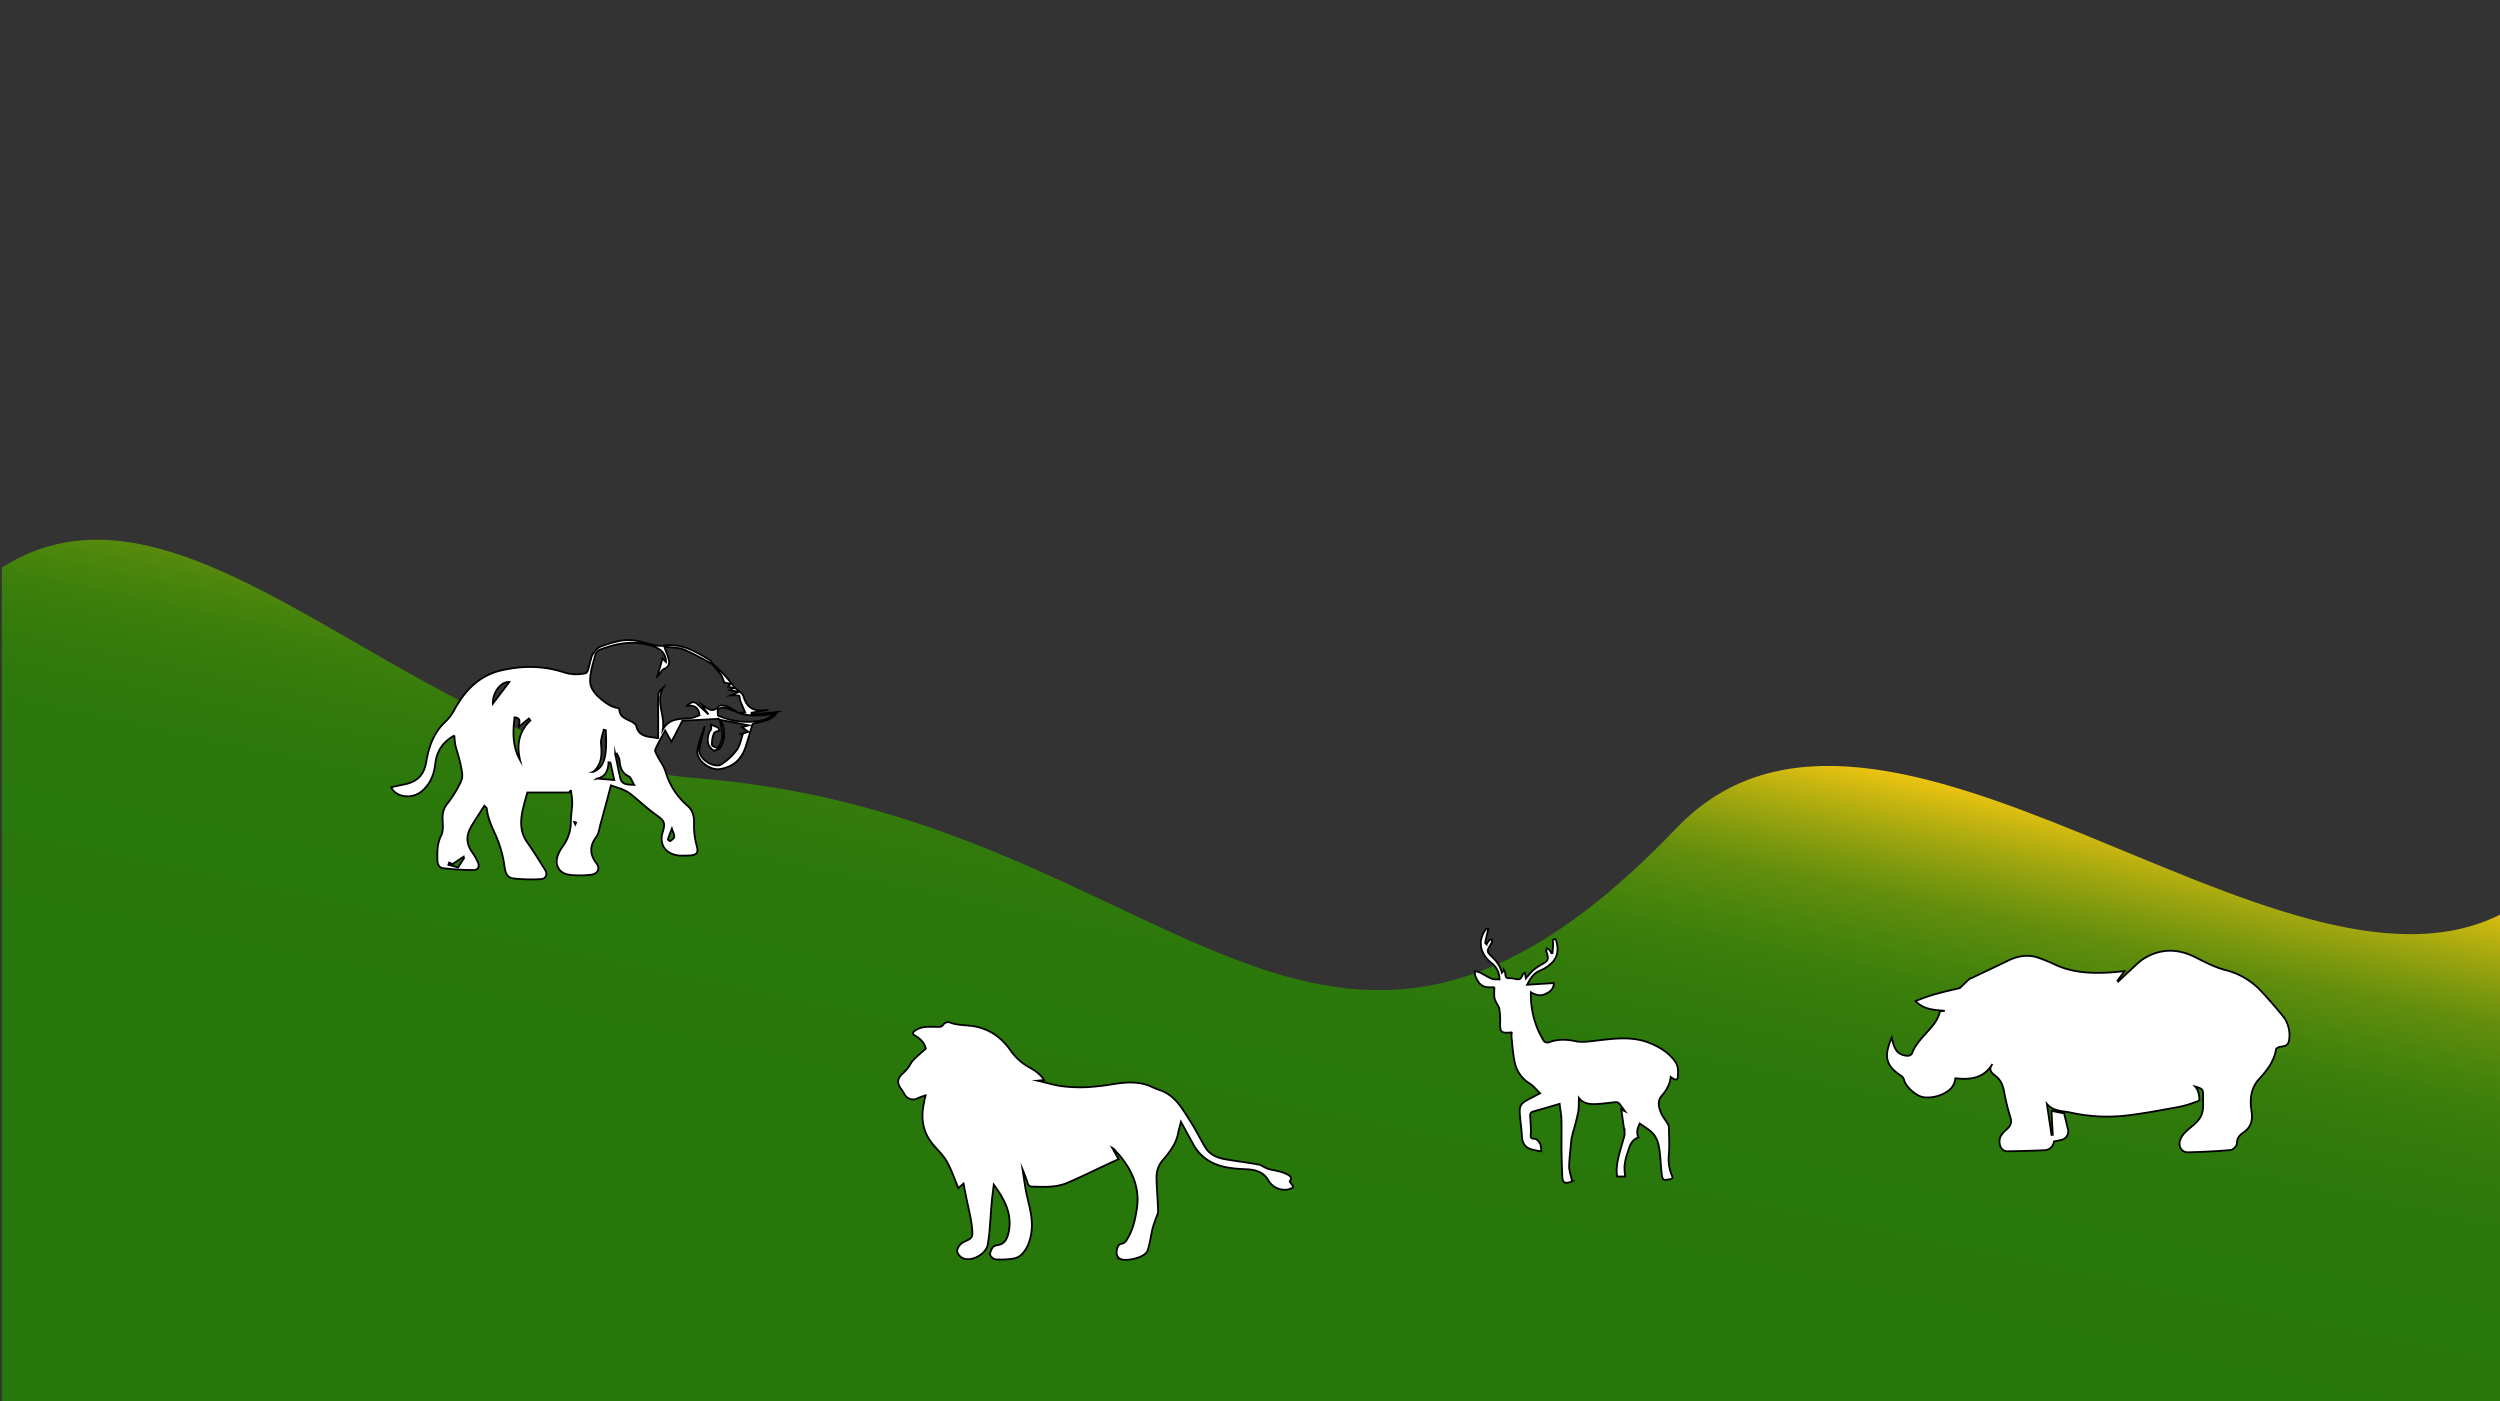 <svg id="Layer_1" data-name="Layer 1" xmlns="http://www.w3.org/2000/svg" xmlns:xlink="http://www.w3.org/1999/xlink" viewBox="0 0 1370 768"><rect x="0" y="0" width="1370" height="768" fill="#333333" stroke="none"/><defs><style>.cls-1{fill:url(#linear-gradient);}.cls-2{fill:#fff;stroke:#000;stroke-miterlimit:10;}</style><linearGradient id="linear-gradient" x1="609.4" y1="901.32" x2="725.15" y2="356.76" gradientUnits="userSpaceOnUse"><stop offset="0.45" stop-color="#28770b"/><stop offset="0.66" stop-color="#2a780b"/><stop offset="0.74" stop-color="#317a0b"/><stop offset="0.8" stop-color="#3c7f0c"/><stop offset="0.84" stop-color="#4d860c"/><stop offset="0.88" stop-color="#638e0d"/><stop offset="0.91" stop-color="#7f990e"/><stop offset="0.94" stop-color="#9fa60f"/><stop offset="0.97" stop-color="#c4b410"/><stop offset="1" stop-color="#edc411"/><stop offset="1" stop-color="#f2c611"/></linearGradient></defs><title>hill-with-animals</title><path class="cls-1" d="M1370.75,772H1V311.06C104.43,244.79,228,414.5,382.6,426.55c260,20.26,339.47,232.73,536.25,27.11,111.49-116.49,330.39,109.46,451.9,47.2Z"/><path class="cls-2" d="M214.34,431.41c2.47,5.46,11.3,6.79,16.74,2.22,4.59-3.87,6.76-9,7.42-14.89.74-6.72,3.79-11.94,10.51-15.7a38.54,38.54,0,0,0,.49,5.14c.89,3.64,2.17,7.18,2.9,10.84.55,2.8,1.49,6.12.51,8.47a58.22,58.22,0,0,1-7.85,13c-2.24,2.88-2.67,5.68-2.51,9,.13,2.78.42,6-.75,8.31-2.25,4.45-2.24,8.92-2.09,13.61.08,2.44,1,4.16,3.27,4.4a163.32,163.32,0,0,0,16.53,1c2.25,0,3.59-1.81,2.32-4.34a29,29,0,0,0-2.5-4.59c-3.81-5.07-4.25-9.63-1-15.12,2.21-3.74,4.65-7.34,7.11-11.21.95.95,1.26,1.12,1.28,1.32a29.16,29.16,0,0,0,1.78,7.45l.12.34c.94,2.5,2.09,5,3.29,7.65A63.07,63.07,0,0,1,276.5,475c.51,3.48,1.43,6,4.83,6.38a84.65,84.65,0,0,0,15.18.36c2.51-.19,3.87-2.44,2.14-5.15-3.17-5-6.22-10.05-9.64-14.86-4.06-5.71-3.93-11.83-2.5-18.18.69-3,1.58-6,2.46-9.25h22.89l.95-1.32a45.67,45.67,0,0,1,.78,6.73c-.06,3.52-.74,7-.77,10.54a22.39,22.39,0,0,1-4.23,13.26c-2.53,3.56-4.85,8-2.65,12.09s7.08,4,11.31,4.11a48.78,48.78,0,0,0,6.51-.33c3.73-.43,5.36-3.24,3.13-6.21-3.78-5-3.89-9.56-.08-14.61,1.31-1.72,1.55-4.27,2.15-6.48,2-7.25,3.93-14.52,5.86-21.7,3.17,1.15,5.42,1.82,7.53,2.78a18.45,18.45,0,0,1,4,2.58c4.39,3.56,8.52,7.47,13.11,10.75s5.33,4.21,3.66,9.65c-2.28,7.44,2.71,13.09,11.3,12.76,1.46-.06,2.95,0,4.4-.18,3.43-.4,3.87-1.88,3-5.17a40.58,40.58,0,0,1-1.49-11.82c.19-4.14-.54-7.57-3.66-10.25a38.74,38.74,0,0,1-11.89-18.51c-1-3.16-3.15-5.95-4.69-9-.52-1-1.33-2.48-1-3.27,1.49-3.36,3.37-6.54,5.42-10.38l3.44,6.21L373.93,395l19.35-1.05.81.42,0-.12a1.13,1.13,0,0,1,.1.13l.14,0a54,54,0,0,1,1.36,6,12.65,12.65,0,0,1-2.45,9.69c-1.16-.61-3.07-1.18-3.1-1.84a15.87,15.87,0,0,1,1.09-6.35c.31-.82,2-1.1,3.11-1.63-.3-.53-.6-1.06-.91-1.58l-3.83-1.53c0,1,.39,2.26-.09,2.86-1.88,2.41-2.35,7.21-.46,9.43,1,1.11,2.05,2.46,3.49,1.52h0l0,0-.07.08c.66-.27,1.49-.41,1.89-.89,3.21-3.9,3.29-11.09.44-15.64l15.54,3-3.74,1,3.5,2.53L406,402.26l1,.28c-1,2.83-1.49,6.08-3.21,8.4a33.7,33.7,0,0,1-8.36,7.88c-3.78,2.54-13.37-2.85-12.07-8.84.87-4.05,1.88-8.05,2.83-12.08-1.39,4.48-3.48,8.88-4,13.46-.6,5.32,6.76,10.93,12.28,10.1,7.27-1.09,11.92-5.33,14.16-12.25,1.31-4.07,2.49-8.17,3.78-12.42,3.79-1.47,10.88-1.43,13.45-6.55-1.79.89-5.18,3.79-7.08,4.24a39.4,39.4,0,0,1-25.36-2.4c0-1.18-.38-3,.2-3.42a5.42,5.42,0,0,1,4-.71,56.15,56.15,0,0,1,7.1,2.73l-.1-.07c5.49,2.23,15.6,1.85,21.21-.37-3.14.18-10.85,1.14-14,1.32l0-1,9.36-1.6c-6.29,1.06-11.53.39-13.72-7.27-.54-1.87-3-3.2-4.66-4.73l.2.24-1-.21-2.22,1.16,5,1-4.3,1.94a23.7,23.7,0,0,1,4.5.11c.32.07.35,1.44.66,2.86.68,1.61,1.61,3.79,2.73,6.38l-3.83.17s0,0,0,0l-.05,0h0a42.73,42.73,0,0,0-6.05-3.5c-1.34-.53-3.76-.82-4.46-.07-3.86,4.12-6.32,1.08-9.52-1.08.55.87,1.06,1.76,1.64,2.6.69,1,1.42,2,2.13,2.95-1.53-1.41-3-2.86-4.57-4.23-1.77-1.58-3.39-4.32-7.16-.53,4.82-.48,6.39,1.71,6.84,5.23-1.65.54-3.27,1.41-5,1.58-5.6.55-11.61-.15-15.11,6.23,1.31-7.95-4.14-15.47.26-23-1.27,1.1-2.59,2.26-2.71,3.53-.32,3.34-.11,6.72-.11,10.08v14.09c-5.72-.84-10.63-.65-12-6.65-.18-.78-1.15-1.53-1.93-2-3-1.8-7.15-2.4-7.36-7.12,0-.26-.54-.67-.88-.73-3.39-.58-5.89-2.24-8.68-4.49-3.57-2.88-6.33-6.17-6.43-10.11-.11-4.83,1.59-9.75,2.85-14.55a5.28,5.28,0,0,1,3-3c8.83-3.3,17.69-5,27.2-2.14,4.49,1.36,7.63,3.07,8.47,7.84a7.1,7.1,0,0,1,0,1.24l-1.82-1.92-2.89,9.78c1.56-1.34,2.25-3.42,3.56-4,3.61-1.47,3.1-3.93,2.33-6.63-.47-1.6-1.16-3.14-2.07-5.57,4,.5,7.55.26,10.53,1.47C380,358.1,385,361.1,390,363.75l-.08-.09.16.13c0-.07-.05-.14-.07-.22l.25.3h0l.55.69c1.49,1.77,3.07,3.47,4.39,5.35a20.87,20.87,0,0,1,1.64,4.08l3.35.74-1,1.64,2.88.63.52-.28a3.07,3.07,0,0,0,.26.25c-2.11-2.56-4.12-5.21-6.39-7.61-1.48-1.57-4.59-4.49-6.59-6.23-.11-.47-.22-.94-.53-1.12-7.84-4.76-15.39-9.63-25.58-8.19-4.74.66-9.9-1.88-14.92-2.66a25.38,25.38,0,0,0-8.2-.14A62.31,62.31,0,0,0,329,354.4c-1.65.65-2.89,2.51-4.12,4a8.41,8.41,0,0,0-1,2.66c-.95,2.75-1.4,7.45-3,7.86a22,22,0,0,1-11.93-.5c-11.2-3.66-22.35-3.68-33.68-1.18-12.53,2.77-20.44,11-26.33,21.83a25.08,25.08,0,0,1-4.83,6.4c-6.52,6.08-9.16,13.88-10.6,22.33-1.16,6.86-4.84,10.54-11.66,12C219.39,430.29,216.85,430.86,214.34,431.41ZM366,460c.58-1.86,1.32-3.67,2.19-5.94.57,1.79,1.38,3.18,1.3,4.51-.05.86-1.35,1.69-2.21,2.4C367.18,461,365.94,460.15,366,460Zm-28.85-46.75.93-.31c.51,1.31,1.37,2.59,1.46,3.93.26,3.75,1.26,6.73,5,8.57,1.26.62,1.8,2.73,3,4.67-3.57-.27-6.68.08-7.58-3.56C338.88,422.12,338.08,417.65,337.15,413.21ZM327,426.69l.07-.06h.18c4.66-.92,6-4.46,6.26-8.9l1,.17c.63,2.87,1.27,5.74,2.1,9.56l-9.36-.83Zm-1.84-3.75c4.82-4.3,4.74-9.67,4.2-15.4-.23-2.49.95-5.1,1.48-7.65l1.11.27c.21,3.32.27,6.21.18,8.7,0,.52,0,1-.07,1.51C331.54,417.69,329.45,421.31,325.13,422.94Zm-10.47,27.52c.34.09.66.2,1,.31l-.42,1C315.05,451.3,314.85,450.88,314.66,450.46ZM282,393.08c4.16.43,2.24,3.59,2.27,5.21l5.55-4.55.81,1.11c-6.3,6-7.61,13.37-5.63,21.69C280.77,408.94,281,401,282,393.08Zm-11.9-7.49c-.18-6.34,4.5-12.16,9-11.85Zm-16,83.85c.06.3.11.6.16.9-1,1.48-1.92,3-3.24,5l-5.3-1.43c.15-.42.28-.83.43-1.24.74.36,1.49.73,1.79.89Z"/><path class="cls-2" d="M1160.41,537.35l3.84-5.15c-3.73.32-6.57.67-9.42.8-9.42.43-18.71-.06-27.53-3.9a103.88,103.88,0,0,0-10.8-4.44c-5.39-1.66-10.68-.81-15.75,1.63-6.68,3.22-13.39,6.38-20.09,9.57a6.35,6.35,0,0,0-1.51.7c-1.72,1.57-3.38,3.21-5.16,4.92-3.72.9-8,1.81-12.14,2.95a100.87,100.87,0,0,0-12.15,4.18c4.57,4.7,10.32,4.84,16.06,5.32l-2.7.3c-1,5.08-4.55,8.55-7.72,12.15-3,3.37-6,6.57-7.58,11a3,3,0,0,1-2.46,1.2c-4.53-.31-6.76-2.5-8-7.52l-.62-2.46c-3.77,8.86-4.44,14.75,5,20.81a4.62,4.62,0,0,1,1.82,2.57c.92,3.69,7,9.1,11,9.35a19.28,19.28,0,0,0,12.5-3.14,9.38,9.38,0,0,0,4.54-7.3c8,.87,15.4.25,20.3-7.77-2.46,3.2-.3,4.94,1.7,6.47,2.82,2.15,4,5,4.67,8.38a116.67,116.67,0,0,0,3.47,14.29c1,3,0,4.88-2.06,6.68-2.32,2-4.31,4.14-3.81,7.68.32,2.36,1.77,4.31,4.23,4.28,6.79-.09,13.58-.27,20.36-.58,2.87-.13,4.67-2,5.27-4.86,1.35-.26,2.73-.48,4.08-.81a4.79,4.79,0,0,0,3.47-6c-.71-2.77-1.36-5.55-2.08-8.48l-6.92-1.43c.23,4.5.46,8.82.69,13.13l-.67.07q-1.27-8.49-2.54-17c3.63,4.23,8.83,3.8,13.22,4.81a93,93,0,0,0,33,1.23c9-1.17,18-2.9,26.91-4.54a56.6,56.6,0,0,0,7.44-2.22c1.11-.37,3-.9,3-1.46a14.63,14.63,0,0,0-.87-5.05,9.89,9.89,0,0,0-1.47-2.31c4.26,1.32,4.37,1.45,4.36,5.58s.51,8.17-1.77,11.75a22.3,22.3,0,0,1-4.37,4.53c-2.62,2.26-5.42,4.3-6.52,7.82-1,3.23,1,6.48,4.42,6.39,7.8-.21,15.6-.55,23.37-1.26,1.31-.12,3.47-2.36,3.43-3.57-.1-3.15,1.78-4.82,3.76-6.19,4.18-2.89,4.91-6.91,4.24-11.36-1-6.76-.55-12.79,4.51-18.23,4.13-4.45,7.89-9.41,8.92-15.82.1-.64,1.75-1.4,2.74-1.48,2.95-.24,4.14-1.23,4.49-4.13a16.82,16.82,0,0,0-3.86-13.08c-3.92-4.78-8-9.49-12.24-13.94a39.77,39.77,0,0,0-19.12-10.88c-5.67-1.5-11-4.32-16.33-7-9.2-4.62-18.32-4.84-27.23.23-3.32,1.89-6,4.9-8.93,7.48-2.06,1.82-4,3.76-6,5.66Z"/><path class="cls-2" d="M815.56,509c-.5,2.2-1,4.4-1.48,6.61a11.59,11.59,0,0,0-.15,1.32l.67.56a20.91,20.91,0,0,1,1.62-2.32c.22-.26.81-.21,1.23-.3,0,.47.28,1,.12,1.41a15.58,15.58,0,0,1-1.23,2.27c-1.49,2.54-1.47,3.12.64,5.16,2.45,2.36,4.68,4.83,5.71,8.17.13.44.26.88.36,1.2l1.13-1.51a5.27,5.27,0,0,1,.74,1.84c0,1.79.38,2.86,2.49,2.64a10.29,10.29,0,0,1,2.77.39c2.73.52,3.19.27,4.21-2.26a2,2,0,0,1,1.24-1.06l.58,3a44,44,0,0,1,3.9-4.37,29.36,29.36,0,0,1,5.15-3.46c2.92-1.61,3.42-2.5,2.55-5.58a7.38,7.38,0,0,1-.51-1.5,5,5,0,0,1,.42-1.54,5.32,5.32,0,0,1,1.37.83,11.49,11.49,0,0,1,1.07,1.84l.56,0c.13-2,.58-4.1.29-6.07-.24-1.63.39-1.55,1.51-1.52,1.59,4.58,1.57,9.05-1.88,12.68a19.75,19.75,0,0,1-6.77,4.49c-3.42,1.41-5.07,4.08-7,7.71l14.67-.91c-.18,3.44-2.25,4.9-4.82,6.06-2.75,1.24-5.22.46-7.79-1a49.19,49.19,0,0,0,3.74,20.24c.77,1.91,1.84,3.7,2.78,5.54A2.67,2.67,0,0,0,849,571.1c4.82-1.73,9.52-1.56,14.57-.49,3.71.78,7.82,0,11.7-.41,9.8-1.13,19.61-2.42,29.08,1.51,5.3,2.2,10.17,5.17,13.62,10,1.88,2.65,1.69,5.63,1.49,8.57-.08,1.07-1,1.76-2.24,1-.51-.31-1-.66-1.66-1.11-.44,4.1-2.33,7.34-5,10.39-2.38,2.73-1.61,6.16-.37,9.17.87,2.13,2.45,4,3.64,6a4.69,4.69,0,0,1,.74,2.16c.06,5.11.43,10.27-.09,15.33a23.42,23.42,0,0,0,1.78,11.1c.42,1.11.36,1.57-1,1.86-3.8.77-4.17.7-4.66-3.08-.43-3.33-.54-6.71-.88-10.06-.49-4.83-1.12-9.68-5.14-13.09-1.82-1.54-3.9-2.78-6-4.26-1.22,2.57-2,5-.69,7.63-4.26,1.42-4.9,5.3-6.09,8.68a31.18,31.18,0,0,0-1.56,7,32.8,32.8,0,0,0,.38,5.74h-4.43c-.76-4.87.38-9.49,1.63-14.1.79-2.88,1.74-5.73,2.43-8.65a9.18,9.18,0,0,0-.24-3.1c-.48-3.49-1-7-1.56-10.93l2,1c-1.32-1.81-2.21-3.19-3.29-4.42a2.4,2.4,0,0,0-1.8-.54c-3.94.33-7.87,1-11.81,1.05-3,0-6.15-.47-8.31-3.4-.13,2.82.08,5.5-.44,8-.94,4.62-2.31,9.16-3.48,13.73a12.15,12.15,0,0,0-.3,2c-.41,4.62-1,9.24-1.13,13.86,0,2.27.87,4.56,1.34,6.83.09.39.15.79.24,1.28a6,6,0,0,1-.7.32c-3.37,1.12-4.45.5-4.63-3-.23-4.54-.36-9.08-.42-13.62-.07-5.88.09-11.77-.06-17.64-.08-2.77-.66-5.52-1-8.5-5,1.47-9.6,2.86-14.2,4.13a2.19,2.19,0,0,0-1.93,2.57c.19,2.49.29,5,.42,7.49,0,.41,0,.82,0,1.23,0,1.09-.4,2.5.14,3.19s2.18.32,3,.91a7,7,0,0,1,2.12,2.9,14,14,0,0,1,.4,3.61,44.81,44.81,0,0,1-5.67-1.16c-3.43-1.17-4.72-3.5-4.92-7.18-.22-4-.84-7.88-1.14-11.83-.3-3.79.07-5.88,4-7.93,2.24-1.15,4.45-2.34,7.08-3.72-2.1-2-3.64-4.05-5.65-5.31A17.93,17.93,0,0,1,830,581.81c-.93-4.51-1.21-9.16-1.72-13.75a12.28,12.28,0,0,1,.16-2.22.28.28,0,0,0-.2-.08c-5.76.54-6.3-.07-6.15-5.38a40.37,40.37,0,0,0-.45-7.46c-.22-1.36-1.25-2.58-1.85-3.88a8.39,8.39,0,0,1-.9-2.57c-.14-1.76,0-3.53,0-5.21-.25-.15-.36-.28-.46-.27-5.52.48-7.93-1-10-6.32a8.73,8.73,0,0,1-.24-2.42,10,10,0,0,1,2.54.56c2.31,1.14,4.49,2.59,6.86,3.58,1.17.49,2.65.24,4.15.34a11.33,11.33,0,0,0-4.48-9.07c-6.26-5-7.77-12.14-2.86-18.63Z"/><path class="cls-2" d="M708.47,650.86a19.09,19.09,0,0,1-2.69,1,10.43,10.43,0,0,1-10.66-4.9c-2.62-4.76-7.21-6-11.94-6.19-6-.3-11.85-.63-17.48-3a23.66,23.66,0,0,1-11.77-10.68c-2.19-4-4.35-7.92-6.77-12.33-.62,2.49-1.19,4.45-1.59,6.45-1.15,5.7-4.62,10.12-8.2,14.37a14,14,0,0,0-3.6,9.3c.07,6.25.71,12.48.87,18.73,0,1.46-.84,3-1.32,4.43-.58,1.76-1.31,3.49-1.73,5.29-.93,3.94-1.39,8-2.65,11.84-1.35,4.1-11.17,5.94-14.29,5a3.77,3.77,0,0,1-2.74-4c.13-1.84.46-4.14,2.73-4.61,1.94-.39,2.62-1.7,3.43-3.1,2.92-5,4.07-10.54,4.93-16.14,1.74-11.38-2.54-20.86-9.63-29.39-.62-.75-1.39-1.38-2-2.13a5.07,5.07,0,0,0-1.92-1.83l3.53,6.27c-1.49.68-3,1.34-4.42,2-7.91,3.67-15.73,7.57-23.76,11-6.3,2.65-13.13,2.18-19.81,2a2.3,2.3,0,0,1-1.63-1.29,83.53,83.53,0,0,0-3-8.13c.5,3.34,1,6.68,1.52,10,1.25,7.75,4.31,15.23,3.46,23.28-.55,5.14-2,10-5.82,13.67a8.88,8.88,0,0,1-4.61,2,45.68,45.68,0,0,1-9.2.39,4.2,4.2,0,0,1-3.05-2.35c-.34-1.06.41-2.64,1.05-3.78a3.54,3.54,0,0,1,2.31-1.61c5-.42,6.22-4.37,6.87-8,1.75-9.78-2.77-17.65-8.29-25.25-.42,3.53-.86,6.71-1.15,9.91-.41,4.64-.67,9.3-1.08,13.94a86.57,86.57,0,0,1-1.09,9.1c-1,5.2-8.9,9.5-13.71,7.34-1.42-.64-3.19-2.73-3.08-4a6.61,6.61,0,0,1,3.2-4.6c5-2.39,5.56-2.3,5-7.93s-2.15-11.45-3.27-17.17c-.46-2.29-.9-4.59-1.4-7.17l-2.84,2.48c-2.11-5-3.78-10.19-6.47-14.82-2.27-3.89-5.92-6.94-8.61-10.61-4.68-6.42-5.45-13.67-3.75-21.28.13-.59.18-1.21.3-1.8s.29-1.11.62-2.31a36.81,36.81,0,0,0-4.17,1.51,5.34,5.34,0,0,1-7.61-2.49,31.17,31.17,0,0,0-2.09-3.1c-1.78-2.75-1.57-5,.67-7.3a40.24,40.24,0,0,0,3.18-3.22c1.21-1.54,2-3.42,3.35-4.83,2-2.09,4.24-3.89,6.74-6.14-.56-2.82-2.68-5.3-5.76-7.09-1.83-1.06-1.74-1.68,0-2.87,3.63-2.53,7.73-2,11.76-2,1.35,0,2.64.25,3.66-1.33a3.55,3.55,0,0,1,3.2-1.22c4.74,2,9.85,1.38,14.72,2.45,8,1.74,14,6.21,18.63,12.69a30.1,30.1,0,0,0,10.09,9.37c3.12,1.71,6.26,3.68,8.58,7.19l-3.63.35c4.5,1,8.83,2.41,13.26,3a80.24,80.24,0,0,0,14,.54A140.52,140.52,0,0,0,610.68,594c7.21-1.12,14.29-1.48,21.09,1.89a46,46,0,0,0,4.37,1.7c8.1,3,11.9,10.24,16.17,16.89,3,4.6,5.35,9.59,8.19,14.28,2.54,4.2,6.8,5.81,11.36,6.6,5.93,1,11.92,1.71,17.84,2.8,1.72.31,3.22,1.69,4.93,2.27,1.87.64,3.88.86,5.8,1.39a20.16,20.16,0,0,1,5.11,1.81c1.09.66,3.1,1.63,1.22,3.69-.15.17,1.11,1.62,1.71,2.48Z"/></svg>